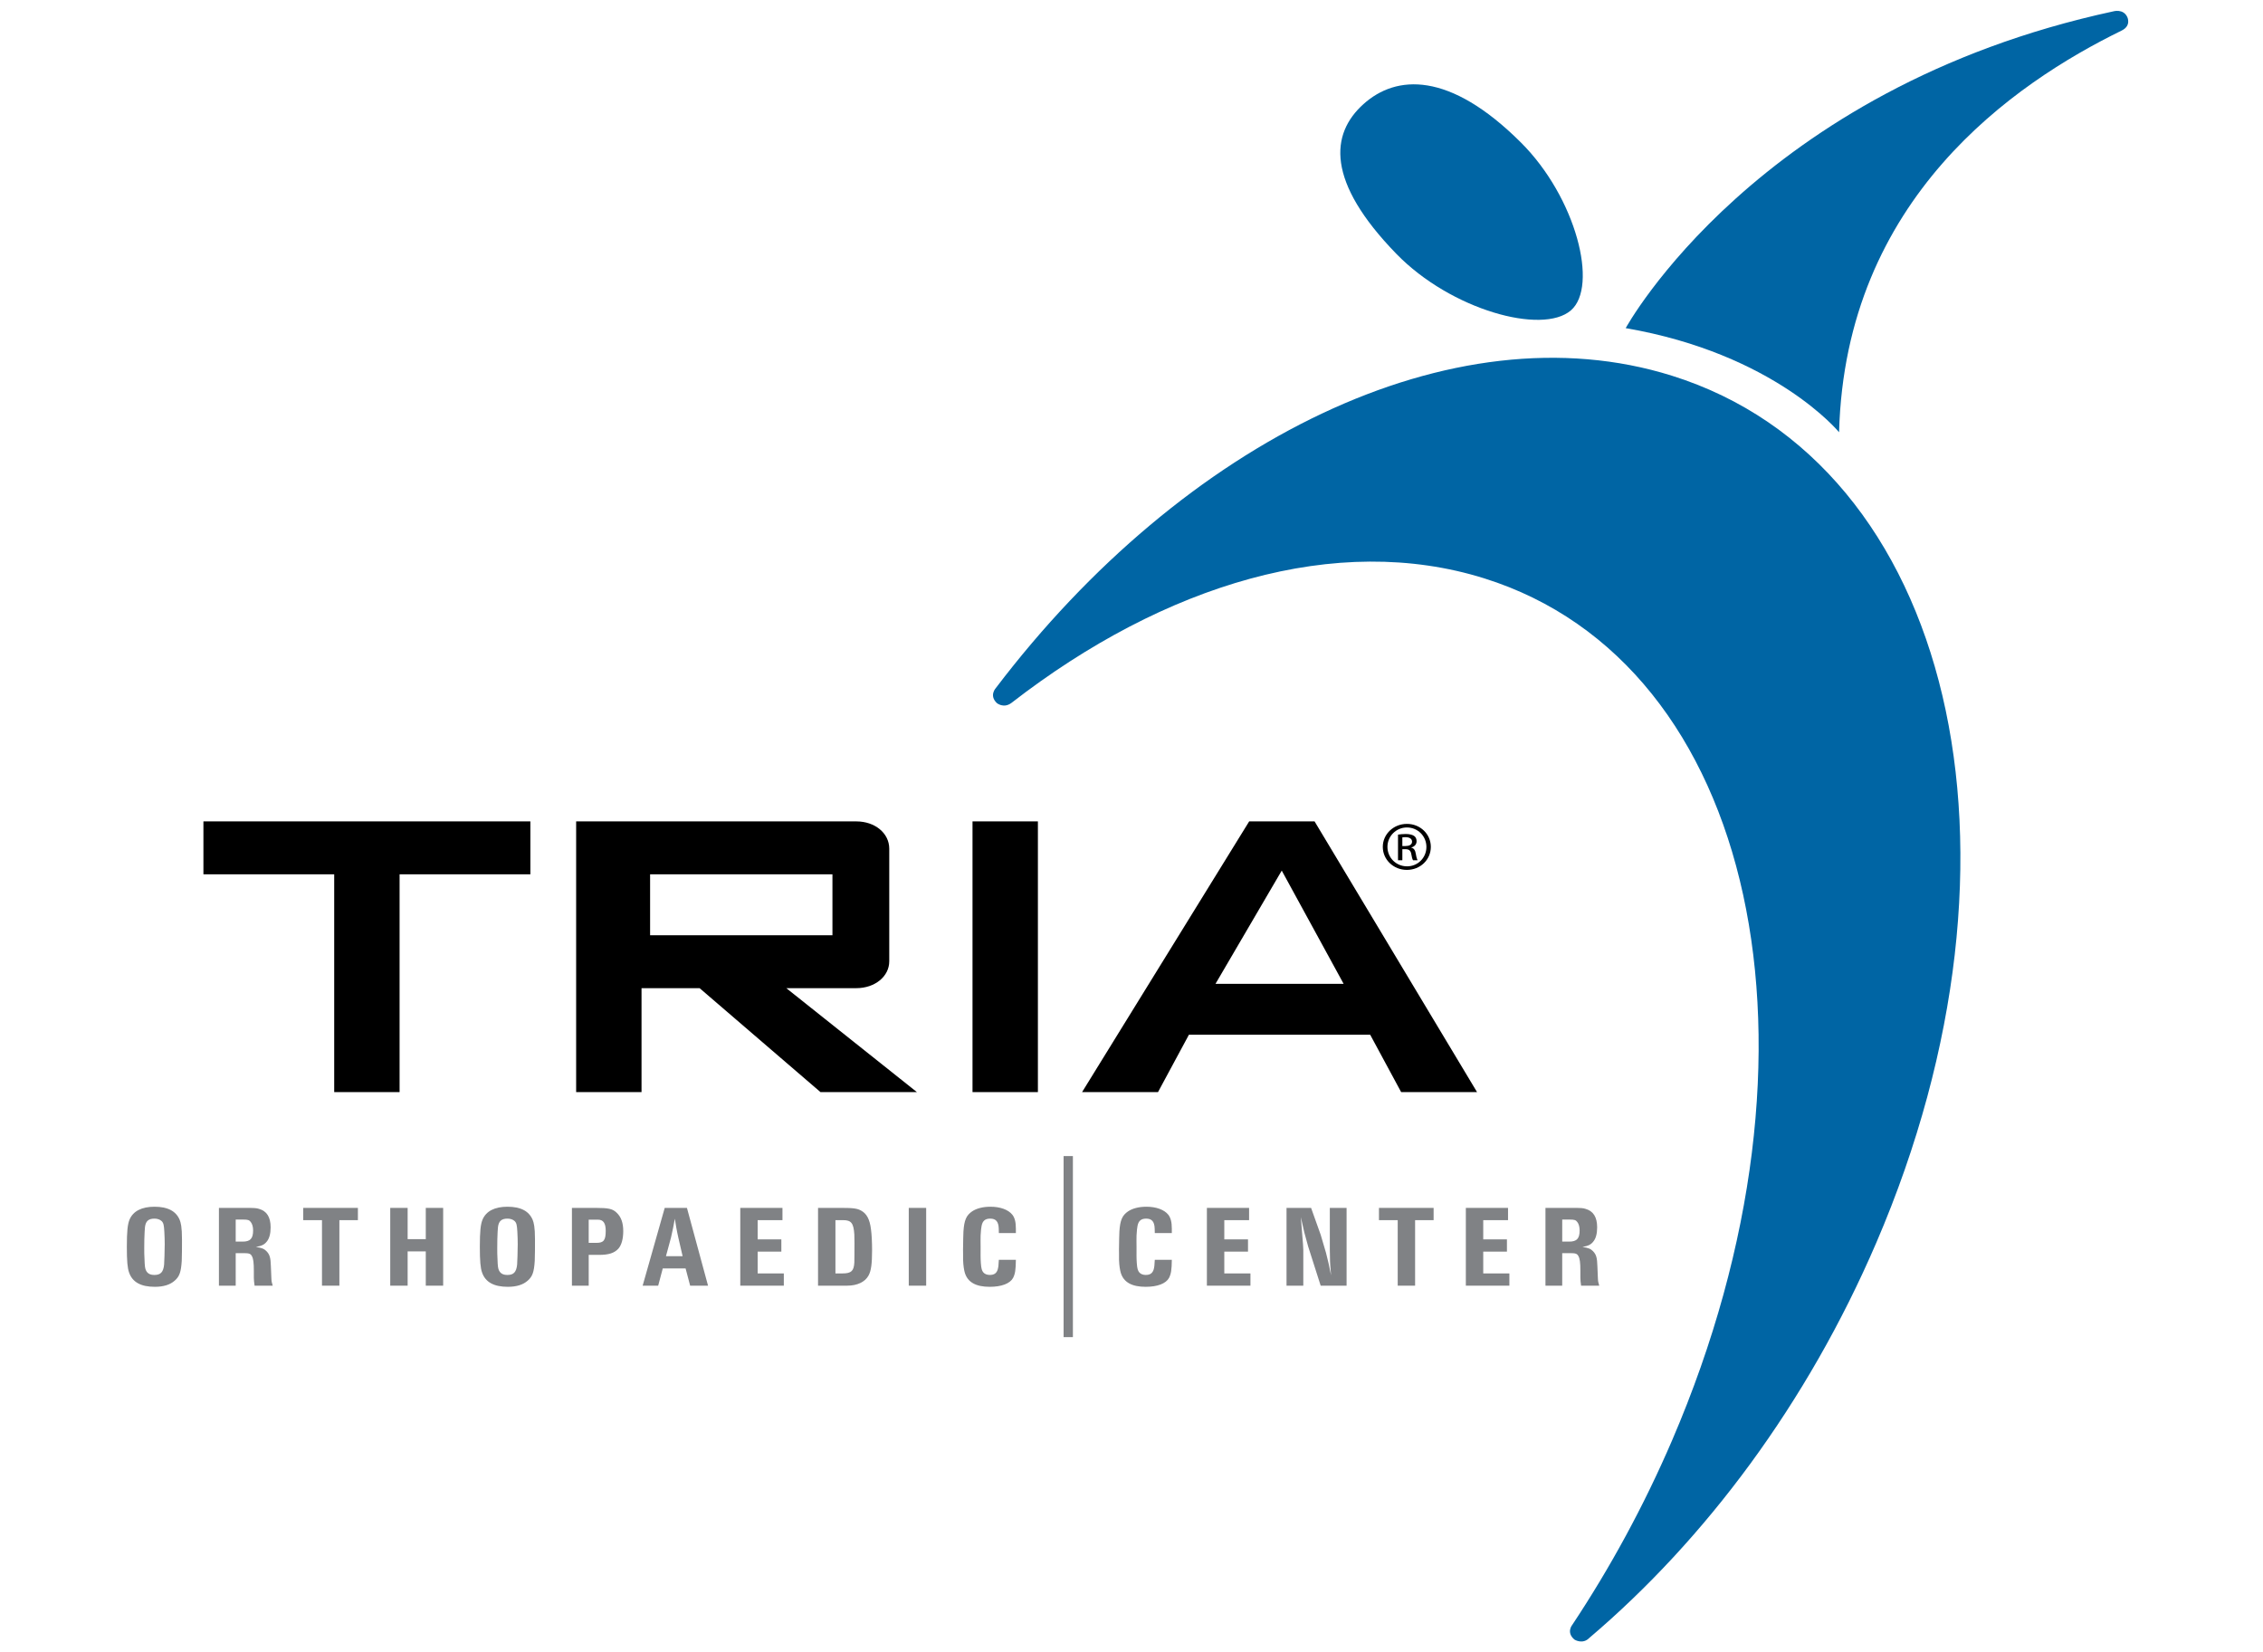 <?xml version="1.0" encoding="utf-8"?>
<!-- Generator: Adobe Illustrator 16.0.0, SVG Export Plug-In . SVG Version: 6.00 Build 0)  -->
<!DOCTYPE svg PUBLIC "-//W3C//DTD SVG 1.1//EN" "http://www.w3.org/Graphics/SVG/1.1/DTD/svg11.dtd">
<svg version="1.1" id="Layer_1" xmlns="http://www.w3.org/2000/svg" xmlns:xlink="http://www.w3.org/1999/xlink" x="0px" y="0px"
	 width="208.642px" height="152.341px" viewBox="0 0 208.642 152.341" enable-background="new 0 0 208.642 152.341"
	 xml:space="preserve">
<polygon points="36.841,80.608 36.841,100.688 30.813,100.688 30.813,80.608 18.755,80.608 18.755,75.729 48.899,75.729 
	48.899,80.608 "/>
<g>
	<defs>
		<rect id="SVGID_1_" width="208.642" height="152.341"/>
	</defs>
	<clipPath id="SVGID_2_">
		<use xlink:href="#SVGID_1_"  overflow="visible"/>
	</clipPath>
	<path clip-path="url(#SVGID_2_)" d="M76.749,86.227H59.937v-5.619h16.812V86.227z M84.536,100.688l-12.04-9.583h6.454
		c1.722,0,3.037-1.087,3.037-2.477V78.245c0-1.426-1.315-2.515-3.037-2.515H53.119v24.959h6.028v-9.583h5.356l11.145,9.583H84.536z"
		/>
	<rect x="89.663" y="75.729" clip-path="url(#SVGID_2_)" width="6.028" height="24.959"/>
	<path clip-path="url(#SVGID_2_)" d="M123.878,90.705h-11.812l6.107-10.439L123.878,90.705z M136.179,100.688l-14.98-24.959h-6.028
		l-15.407,24.959h7l2.853-5.293h16.708l2.857,5.293H136.179z"/>
	<path clip-path="url(#SVGID_2_)" fill="#0065A4" d="M195.615,2.815c-9.918,4.853-25.488,15.483-26.057,37.037
		c0,0-5.91-7.229-19.673-9.599c0,0,12.049-22.101,44.958-29.206c0,0,0.915-0.275,1.288,0.528
		C196.13,1.575,196.527,2.367,195.615,2.815"/>
	<path clip-path="url(#SVGID_2_)" fill="#0065A4" d="M146.538,151.004c10.686-9.076,20.081-21.612,26.448-36.422
		c15.493-36.041,7.053-71.833-18.852-79.946c-20.178-6.321-45.014,6.011-62.325,28.804c0,0-0.635,0.673,0.091,1.374
		c0,0,0.623,0.534,1.35-0.006c14.156-10.98,30.019-15.738,43.593-11.486c25.059,7.849,32.813,43.428,17.321,79.469
		c-2.61,6.069-5.717,11.762-9.196,17.002c0,0-0.606,0.707,0.194,1.372C145.162,151.165,145.919,151.649,146.538,151.004"/>
	<path clip-path="url(#SVGID_2_)" fill="#0065A4" d="M140.222,13.136c5.112,5.095,7.159,13.281,4.611,15.479
		c-2.636,2.274-11.06-0.039-16.089-5.207c-6.501-6.685-6.094-11.061-3.038-13.809C128.714,6.891,133.616,6.547,140.222,13.136"/>
	<path clip-path="url(#SVGID_2_)" fill="#808285" d="M13.299,115.063c0-0.647,0.011-0.968,0.035-1.475
		c0.022-0.322,0.022-0.365,0.033-0.461c0.068-0.548,0.33-0.775,0.876-0.775c0.273,0,0.511,0.087,0.659,0.227
		c0.172,0.172,0.217,0.355,0.251,1.009c0.022,0.409,0.034,0.752,0.034,1.119c0,0.227-0.011,0.548-0.022,1.086
		c-0.022,0.613-0.022,0.666-0.034,0.796c-0.069,0.688-0.319,0.957-0.887,0.957c-0.386,0-0.626-0.119-0.774-0.398
		c-0.103-0.204-0.125-0.41-0.147-1.076C13.299,115.706,13.299,115.448,13.299,115.063 M16.779,114.298
		c0-1.202-0.113-1.58-0.215-1.837c-0.341-0.806-1.104-1.205-2.321-1.205c-1.184,0-1.969,0.408-2.298,1.183
		c-0.181,0.44-0.25,1.075-0.25,2.516c0,1.301,0.057,1.956,0.205,2.364c0.308,0.893,1.092,1.321,2.377,1.321
		c0.797,0,1.411-0.192,1.832-0.57c0.442-0.385,0.58-0.793,0.647-1.814C16.779,115.911,16.779,114.685,16.779,114.298"/>
	<path clip-path="url(#SVGID_2_)" fill="#808285" d="M21.731,114.472v-2.033h0.682c0.445,0,0.57,0.042,0.705,0.227
		c0.138,0.161,0.218,0.451,0.218,0.774c0,0.752-0.263,1.032-0.968,1.032H21.731z M21.731,115.536h0.763
		c0.466,0,0.613,0.052,0.727,0.268c0.137,0.235,0.183,0.611,0.183,1.375v0.624c0,0.225,0.024,0.409,0.069,0.732h1.671
		c-0.09-0.292-0.113-0.389-0.125-0.711c-0.022-0.473-0.034-0.86-0.045-1.086c-0.022-0.772-0.103-1.075-0.41-1.387
		c-0.206-0.215-0.443-0.31-0.967-0.384c0.534-0.1,0.774-0.218,0.99-0.487c0.239-0.278,0.364-0.73,0.364-1.32
		c0-0.946-0.353-1.505-1.08-1.71c-0.24-0.076-0.433-0.085-1.252-0.085h-2.435v7.171h1.547V115.536z"/>
	<polygon clip-path="url(#SVGID_2_)" fill="#808285" points="32.997,112.494 31.29,112.494 31.29,118.535 29.686,118.535 
		29.686,112.494 27.958,112.494 27.958,111.364 32.997,111.364 	"/>
	<polygon clip-path="url(#SVGID_2_)" fill="#808285" points="40.858,118.535 39.256,118.535 39.256,115.373 37.583,115.373 
		37.583,118.535 35.979,118.535 35.979,111.364 37.583,111.364 37.583,114.245 39.256,114.245 39.256,111.364 40.858,111.364 	"/>
	<path clip-path="url(#SVGID_2_)" fill="#808285" d="M45.845,115.063c0-0.647,0.011-0.968,0.034-1.475
		c0.024-0.322,0.024-0.365,0.034-0.461c0.069-0.548,0.33-0.775,0.876-0.775c0.273,0,0.512,0.087,0.66,0.227
		c0.171,0.172,0.216,0.355,0.251,1.009c0.023,0.409,0.033,0.752,0.033,1.119c0,0.227-0.01,0.548-0.021,1.086
		c-0.024,0.613-0.024,0.666-0.034,0.796c-0.07,0.688-0.32,0.957-0.889,0.957c-0.387,0-0.626-0.119-0.774-0.398
		c-0.103-0.204-0.125-0.41-0.147-1.076C45.845,115.706,45.845,115.448,45.845,115.063 M49.325,114.298
		c0-1.202-0.114-1.58-0.216-1.837c-0.342-0.806-1.103-1.205-2.321-1.205c-1.184,0-1.969,0.408-2.297,1.183
		c-0.183,0.44-0.251,1.075-0.251,2.516c0,1.301,0.058,1.956,0.205,2.364c0.308,0.893,1.093,1.321,2.377,1.321
		c0.797,0,1.411-0.192,1.833-0.57c0.442-0.385,0.58-0.793,0.647-1.814C49.325,115.911,49.325,114.685,49.325,114.298"/>
	<path clip-path="url(#SVGID_2_)" fill="#808285" d="M54.276,114.588v-2.139h0.854c0.489,0,0.716,0.322,0.716,1.021
		c0,0.869-0.181,1.117-0.853,1.117H54.276z M54.276,115.696h0.956c0.899,0,1.411-0.172,1.775-0.569
		c0.296-0.324,0.455-0.914,0.455-1.623c0-0.753-0.193-1.311-0.613-1.7c-0.365-0.355-0.74-0.44-1.924-0.44h-2.195v7.171h1.547
		V115.696z"/>
	<path clip-path="url(#SVGID_2_)" fill="#808285" d="M62.935,115.814H61.4l0.466-1.72c0.034-0.13,0.193-0.892,0.193-0.892
		c0.068-0.324,0.08-0.41,0.159-0.84l0.136,0.828c0.022,0.173,0.147,0.731,0.183,0.903L62.935,115.814z M63.334,111.364h-2.049
		l-2.035,7.171h1.433l0.422-1.592h2.104l0.421,1.592h1.65L63.334,111.364z"/>
	<polygon clip-path="url(#SVGID_2_)" fill="#808285" points="69.854,114.266 72.038,114.266 72.038,115.395 69.854,115.395 
		69.854,117.406 72.266,117.406 72.266,118.535 68.251,118.535 68.251,111.364 72.141,111.364 72.141,112.494 69.854,112.494 	"/>
	<path clip-path="url(#SVGID_2_)" fill="#808285" d="M77.025,117.406v-4.913h0.707c0.75,0,0.966,0.269,1.035,1.322
		c0.022,0.419,0.01,1.193,0.01,1.375c0,0,0,1.076-0.01,1.215c-0.046,0.752-0.262,1-1.082,1H77.025z M75.421,111.364v7.171h2.673
		c0.944,0,1.672-0.345,1.99-0.948c0.229-0.419,0.319-1.064,0.319-2.322c0-0.698-0.034-1.449-0.103-1.945
		c-0.112-0.892-0.386-1.408-0.875-1.687c-0.364-0.218-0.739-0.27-1.888-0.27H75.421z"/>
	<rect x="83.785" y="111.364" clip-path="url(#SVGID_2_)" fill="#808285" width="1.605" height="7.171"/>
	<path clip-path="url(#SVGID_2_)" fill="#808285" d="M93.661,116.147c-0.01,0.935-0.067,1.299-0.26,1.677
		c-0.285,0.515-1.059,0.816-2.151,0.816c-1.286,0-2.036-0.428-2.298-1.3c-0.067-0.246-0.136-0.602-0.158-1.192v-0.591
		c-0.012-0.302,0-0.43,0-0.581c0-0.472,0.021-1.138,0.033-1.44c0.068-1.042,0.263-1.483,0.797-1.85
		c0.41-0.279,1.012-0.43,1.695-0.43c0.898,0,1.637,0.269,2.012,0.732c0.23,0.289,0.33,0.688,0.33,1.29v0.409h-1.569l-0.01-0.43
		c-0.023-0.624-0.262-0.905-0.786-0.905c-0.466,0-0.705,0.206-0.795,0.668c-0.034,0.161-0.068,0.43-0.091,0.89
		c-0.013,0.281,0,0.667,0,1.057c0,0.59-0.013,1.008,0.022,1.481c0.035,0.516,0.102,0.71,0.227,0.859
		c0.125,0.152,0.341,0.238,0.591,0.238c0.409,0,0.626-0.151,0.738-0.505c0.058-0.227,0.082-0.376,0.103-0.893H93.661z"/>
	<path clip-path="url(#SVGID_2_)" fill="#808285" d="M108.039,116.147c-0.011,0.935-0.067,1.299-0.261,1.677
		c-0.285,0.515-1.059,0.816-2.151,0.816c-1.285,0-2.037-0.428-2.297-1.3c-0.069-0.246-0.138-0.602-0.159-1.192v-0.591
		c-0.011-0.302,0-0.43,0-0.581c0-0.472,0.021-1.138,0.034-1.44c0.067-1.042,0.262-1.483,0.797-1.85
		c0.409-0.279,1.013-0.43,1.695-0.43c0.897,0,1.637,0.269,2.012,0.732c0.228,0.289,0.33,0.688,0.33,1.29v0.409h-1.57l-0.011-0.43
		c-0.023-0.624-0.261-0.905-0.784-0.905c-0.467,0-0.707,0.206-0.797,0.668c-0.033,0.161-0.067,0.43-0.091,0.89
		c-0.012,0.281,0,0.667,0,1.057c0,0.59-0.012,1.008,0.023,1.481c0.034,0.516,0.103,0.71,0.228,0.859
		c0.125,0.152,0.34,0.238,0.59,0.238c0.41,0,0.625-0.151,0.74-0.505c0.057-0.227,0.08-0.376,0.102-0.893H108.039z"/>
	<polygon clip-path="url(#SVGID_2_)" fill="#808285" points="112.877,114.266 115.062,114.266 115.062,115.395 112.877,115.395 
		112.877,117.406 115.287,117.406 115.287,118.535 111.272,118.535 111.272,111.364 115.162,111.364 115.162,112.494 
		112.877,112.494 	"/>
	<path clip-path="url(#SVGID_2_)" fill="#808285" d="M124.151,118.535h-2.388l-1.148-3.591l-0.363-1.324l-0.32-1.407l0.058,0.71
		l0.067,0.848c0.067,0.85,0.103,1.183,0.103,1.463v3.301h-1.547v-7.171h2.265l0.886,2.482c0,0,0.296,0.978,0.491,1.668
		c0.18,0.708,0.285,1.126,0.465,2.073c-0.057-0.785-0.102-1.074-0.102-1.699l-0.013-0.71v-3.814h1.546V118.535z"/>
	<polygon clip-path="url(#SVGID_2_)" fill="#808285" points="132.175,112.494 130.468,112.494 130.468,118.535 128.865,118.535 
		128.865,112.494 127.136,112.494 127.136,111.364 132.175,111.364 	"/>
	<polygon clip-path="url(#SVGID_2_)" fill="#808285" points="136.75,114.266 138.935,114.266 138.935,115.395 136.75,115.395 
		136.75,117.406 139.161,117.406 139.161,118.535 135.147,118.535 135.147,111.364 139.036,111.364 139.036,112.494 136.75,112.494 
			"/>
	<path clip-path="url(#SVGID_2_)" fill="#808285" d="M144.033,118.535h-1.546v-7.171h2.434c0.82,0,1.012,0.009,1.252,0.085
		c0.727,0.206,1.08,0.764,1.08,1.71c0,0.591-0.125,1.043-0.364,1.321c-0.215,0.269-0.455,0.387-0.989,0.487
		c0.522,0.074,0.761,0.169,0.965,0.384c0.307,0.312,0.387,0.615,0.41,1.386c0.012,0.227,0.022,0.614,0.045,1.087
		c0.013,0.322,0.035,0.419,0.126,0.711h-1.674c-0.045-0.323-0.066-0.508-0.066-0.732v-0.623c0-0.765-0.046-1.141-0.183-1.376
		c-0.114-0.216-0.263-0.268-0.729-0.268h-0.763V118.535z M144.672,114.472c0.705,0,0.965-0.28,0.965-1.032
		c0-0.323-0.079-0.613-0.215-0.774c-0.136-0.184-0.261-0.227-0.705-0.227h-0.684v2.033H144.672z"/>
	<rect x="98.06" y="106.586" clip-path="url(#SVGID_2_)" fill="#808285" width="0.858" height="16.692"/>
	<path clip-path="url(#SVGID_2_)" d="M129.72,75.96c1.224,0,2.198,0.941,2.198,2.116c0,1.194-0.975,2.125-2.208,2.125
		c-1.225,0-2.22-0.93-2.22-2.125c0-1.175,0.995-2.116,2.22-2.116H129.72z M129.71,76.29c-0.985,0-1.792,0.799-1.792,1.787
		c0,1.005,0.808,1.795,1.802,1.795c0.995,0.01,1.791-0.79,1.791-1.787c0-0.996-0.796-1.795-1.791-1.795H129.71z M129.292,79.309
		h-0.399v-2.36c0.21-0.028,0.409-0.057,0.708-0.057c0.377,0,0.627,0.076,0.776,0.178c0.149,0.104,0.229,0.265,0.229,0.49
		c0,0.31-0.217,0.497-0.487,0.573v0.019c0.219,0.038,0.367,0.227,0.417,0.574c0.06,0.368,0.12,0.508,0.16,0.583h-0.417
		c-0.06-0.076-0.12-0.291-0.169-0.603c-0.06-0.301-0.219-0.413-0.538-0.413h-0.279V79.309z M129.292,78.002h0.289
		c0.327,0,0.607-0.113,0.607-0.405c0-0.208-0.16-0.414-0.607-0.414c-0.13,0-0.219,0.009-0.289,0.019V78.002z"/>
</g>
</svg>
